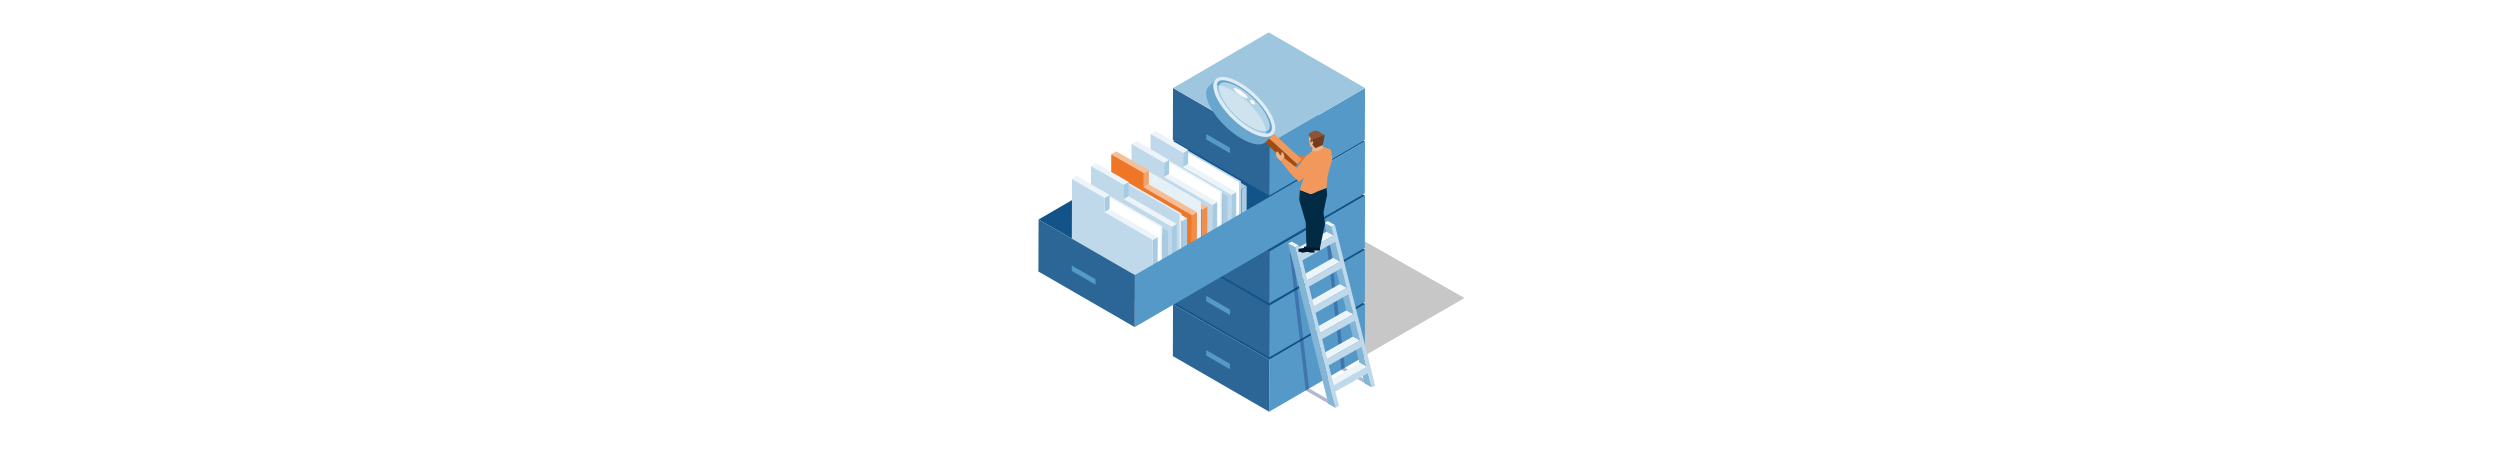 <svg id="policy-information-header" xmlns="http://www.w3.org/2000/svg" xmlns:xlink="http://www.w3.org/1999/xlink" width="1920" height="350" viewBox="250 100 1400 240">
  <defs>
    <linearGradient id="linear-gradient" y1="50%" x2="50%" y2="50%" gradientUnits="objectBoundingBox">
      <stop offset="0.007" stop-color="#ad612d"/>
      <stop offset="1" stop-color="#ee7626"/>
    </linearGradient>
    <linearGradient id="linear-gradient-2" x1="-65.451" y1="0.5" x2="-64.451" y2="0.5" gradientUnits="objectBoundingBox">
      <stop offset="0" stop-color="#000f1c"/>
      <stop offset="1" stop-color="#012a45"/>
    </linearGradient>
    <linearGradient id="linear-gradient-3" x1="-47.331" y1="0.5" x2="-46.331" y2="0.5" xlink:href="#linear-gradient-2"/>
    <linearGradient id="linear-gradient-4" x1="-63.71" y1="0.5" x2="-62.711" y2="0.5" gradientUnits="objectBoundingBox">
      <stop offset="0.012" stop-color="#ad4f2d"/>
      <stop offset="1" stop-color="#f2985c"/>
    </linearGradient>
    <clipPath id="clip-path">
      <path id="Path_3360" data-name="Path 3360" d="M926.782,141.424l4.036-4.192a4.091,4.091,0,0,0-.3.352l-4.036,4.193A3.948,3.948,0,0,1,926.782,141.424Z" fill="none"/>
    </clipPath>
  </defs>
  <rect id="Rectangle_911" data-name="Rectangle 911" width="1920" height="350" fill="#fff"/>
  <g id="Group_14602" data-name="Group 14602" transform="translate(-0.037 -0.343)">
    <path id="Path_3253" data-name="Path 3253" d="M999.806,319.915l-2.6-1.5-3.981-2.3-11.9-6.872-1.919,1.111,14.467,8.355,3.981,2.3.021.011Z" fill="#16297a" opacity="0.33"/>
    <path id="Path_3254" data-name="Path 3254" d="M1020.072,308.451l-1.935,1.1-.005-.005-3.981-2.3-3.885-2.243-3.556-2.052-3.837-2.216-5.283-3.051,1.919-1.105,5.3,3.061,3.837,2.216,3.556,2.046,1.3.755,3.981,2.3Z" fill="#16297a" opacity="0.33"/>
    <path id="Path_3255" data-name="Path 3255" d="M1070.16,259.62l-57.922,33.447-58.888-33.42,57.922-33.447Z" opacity="0.22"/>
    <g id="Group_14463" data-name="Group 14463">
      <g id="Group_14462" data-name="Group 14462">
        <g id="Group_14461" data-name="Group 14461" style="isolation: isolate">
          <g id="Group_14457" data-name="Group 14457" style="mix-blend-mode: overlay;isolation: isolate">
            <g id="Group_14456" data-name="Group 14456">
              <path id="Path_3256" data-name="Path 3256" d="M1014.461,263.038l-.111,29.12L960.76,323.3l.111-29.12Z" fill="#5499c7"/>
            </g>
          </g>
          <g id="Group_14459" data-name="Group 14459">
            <g id="Group_14458" data-name="Group 14458">
              <path id="Path_3257" data-name="Path 3257" d="M960.871,294.181l-.111,29.12-53.934-31.139.111-29.12Z" fill="#2c6696"/>
            </g>
          </g>
          <g id="Group_14460" data-name="Group 14460">
            <path id="Path_3258" data-name="Path 3258" d="M1014.461,263.038l-53.59,31.143-53.934-31.139,53.59-31.143Z" fill="#125389"/>
          </g>
        </g>
      </g>
      <path id="Path_3259" data-name="Path 3259" d="M938.8,299.542l-13.28-7.667V288.82l13.28,7.667Z" fill="#5499c7"/>
    </g>
    <g id="Group_14471" data-name="Group 14471">
      <g id="Group_14470" data-name="Group 14470">
        <g id="Group_14469" data-name="Group 14469" style="isolation: isolate">
          <g id="Group_14465" data-name="Group 14465" style="mix-blend-mode: overlay;isolation: isolate">
            <g id="Group_14464" data-name="Group 14464">
              <path id="Path_3260" data-name="Path 3260" d="M1014.461,232.631l-.111,29.12-53.59,31.143.111-29.12Z" fill="#5499c7"/>
            </g>
          </g>
          <g id="Group_14467" data-name="Group 14467">
            <g id="Group_14466" data-name="Group 14466">
              <path id="Path_3261" data-name="Path 3261" d="M960.871,263.774l-.111,29.12-53.934-31.139.111-29.12Z" fill="#2c6696"/>
            </g>
          </g>
          <g id="Group_14468" data-name="Group 14468">
            <path id="Path_3262" data-name="Path 3262" d="M1014.461,232.631l-53.59,31.143-53.934-31.139,53.59-31.143Z" fill="#125389"/>
          </g>
        </g>
      </g>
      <path id="Path_3263" data-name="Path 3263" d="M938.8,269.135l-13.28-7.667v-3.055l13.28,7.667Z" fill="#5499c7"/>
    </g>
    <g id="Group_14479" data-name="Group 14479">
      <g id="Group_14478" data-name="Group 14478">
        <g id="Group_14477" data-name="Group 14477" style="isolation: isolate">
          <g id="Group_14473" data-name="Group 14473" style="mix-blend-mode: overlay;isolation: isolate">
            <g id="Group_14472" data-name="Group 14472">
              <path id="Path_3264" data-name="Path 3264" d="M1014.461,202.31l-.111,29.12-53.59,31.143.111-29.12Z" fill="#5499c7"/>
            </g>
          </g>
          <g id="Group_14475" data-name="Group 14475">
            <g id="Group_14474" data-name="Group 14474">
              <path id="Path_3265" data-name="Path 3265" d="M960.871,233.453l-.111,29.12-53.934-31.139.111-29.12Z" fill="#2c6696"/>
            </g>
          </g>
          <g id="Group_14476" data-name="Group 14476">
            <path id="Path_3266" data-name="Path 3266" d="M1014.461,202.31l-53.59,31.143-53.934-31.139,53.59-31.143Z" fill="#125389"/>
          </g>
        </g>
      </g>
      <path id="Path_3267" data-name="Path 3267" d="M938.8,238.814l-13.28-7.667v-3.055l13.28,7.667Z" fill="#0082ff"/>
    </g>
    <g id="Group_14480" data-name="Group 14480">
      <path id="Path_3268" data-name="Path 3268" d="M1014.436,171.895l-128.859,74.9-53.934-31.139,128.859-74.9Z" fill="#125389"/>
    </g>
    <g id="Group_14492" data-name="Group 14492">
      <g id="Group_14485" data-name="Group 14485">
        <g id="Group_14484" data-name="Group 14484" style="isolation: isolate">
          <g id="Group_14481" data-name="Group 14481">
            <path id="Path_3269" data-name="Path 3269" d="M945.358,198.678l2.83-1.644-.115,40.581-2.829,1.644Z" fill="#a7cbe2"/>
          </g>
          <g id="Group_14482" data-name="Group 14482">
            <path id="Path_3270" data-name="Path 3270" d="M900.168,172.588l2.83-1.644,45.19,26.09-2.83,1.644Z" fill="#a7cbe2"/>
          </g>
          <g id="Group_14483" data-name="Group 14483">
            <path id="Path_3271" data-name="Path 3271" d="M945.358,198.678l-.115,40.581-45.19-26.09.115-40.581Z" fill="#92b0c9"/>
          </g>
        </g>
      </g>
      <path id="Path_3272" data-name="Path 3272" d="M901.227,168.973v45.175l43.71,25.236V194.209Z" fill="#bfd9ea"/>
      <path id="Path_3273" data-name="Path 3273" d="M900.173,169.425V214.6l43.71,25.236V194.661Z" fill="#fff"/>
      <g id="Group_14491" data-name="Group 14491" style="isolation: isolate">
        <g id="Group_14486" data-name="Group 14486">
          <path id="Path_3274" data-name="Path 3274" d="M912.593,178.3l2.83-1.644-.023,7.982-2.83,1.644Z" fill="#a7cbe2"/>
        </g>
        <g id="Group_14487" data-name="Group 14487">
          <path id="Path_3275" data-name="Path 3275" d="M894.368,167.775l2.829-1.644,18.224,10.522-2.83,1.644Z" fill="#ecf4f9"/>
        </g>
        <g id="Group_14488" data-name="Group 14488">
          <path id="Path_3276" data-name="Path 3276" d="M939.535,201.847l2.83-1.644-.115,40.581-2.83,1.644Z" fill="#a7cbe2"/>
        </g>
        <g id="Group_14489" data-name="Group 14489">
          <path id="Path_3277" data-name="Path 3277" d="M912.57,186.279l2.83-1.644L942.365,200.2l-2.83,1.644Z" fill="#ecf4f9"/>
        </g>
        <g id="Group_14490" data-name="Group 14490">
          <path id="Path_3278" data-name="Path 3278" d="M912.593,178.3l-.023,7.982,26.965,15.568-.115,40.581-45.19-26.09.138-48.563Z" fill="#bfd9ea"/>
        </g>
      </g>
    </g>
    <g id="Group_14504" data-name="Group 14504">
      <g id="Group_14497" data-name="Group 14497">
        <g id="Group_14496" data-name="Group 14496" style="isolation: isolate">
          <g id="Group_14493" data-name="Group 14493">
            <path id="Path_3279" data-name="Path 3279" d="M934.693,204.279l2.83-1.644-.115,40.581-2.829,1.644Z" fill="#a7cbe2"/>
          </g>
          <g id="Group_14494" data-name="Group 14494">
            <path id="Path_3280" data-name="Path 3280" d="M889.5,178.189l2.829-1.644,45.19,26.09-2.83,1.644Z" fill="#a7cbe2"/>
          </g>
          <g id="Group_14495" data-name="Group 14495">
            <path id="Path_3281" data-name="Path 3281" d="M934.693,204.279l-.115,40.581-45.19-26.09.115-40.581Z" fill="#92b0c9"/>
          </g>
        </g>
      </g>
      <path id="Path_3282" data-name="Path 3282" d="M890.562,174.574V219.75l43.71,25.236V199.81Z" fill="#ecf4f9"/>
      <path id="Path_3283" data-name="Path 3283" d="M889.509,175.026V220.2l43.71,25.236V200.262Z" fill="#fff"/>
      <g id="Group_14503" data-name="Group 14503" style="isolation: isolate">
        <g id="Group_14498" data-name="Group 14498">
          <path id="Path_3284" data-name="Path 3284" d="M901.928,183.9l2.829-1.644-.023,7.982-2.83,1.644Z" fill="#a7cbe2"/>
        </g>
        <g id="Group_14499" data-name="Group 14499">
          <path id="Path_3285" data-name="Path 3285" d="M883.7,173.376l2.829-1.644,18.224,10.522-2.829,1.644Z" fill="#ecf4f9"/>
        </g>
        <g id="Group_14500" data-name="Group 14500">
          <path id="Path_3286" data-name="Path 3286" d="M928.87,207.448,931.7,205.8l-.115,40.581-2.829,1.644Z" fill="#a7cbe2"/>
        </g>
        <g id="Group_14501" data-name="Group 14501">
          <path id="Path_3287" data-name="Path 3287" d="M901.905,191.88l2.83-1.644L931.7,205.8l-2.829,1.644Z" fill="#ecf4f9"/>
        </g>
        <g id="Group_14502" data-name="Group 14502">
          <path id="Path_3288" data-name="Path 3288" d="M901.928,183.9l-.023,7.982,26.965,15.568-.115,40.581-45.19-26.09.138-48.563Z" fill="#bfd9ea"/>
        </g>
      </g>
    </g>
    <g id="Group_14516" data-name="Group 14516">
      <g id="Group_14509" data-name="Group 14509">
        <g id="Group_14508" data-name="Group 14508" style="isolation: isolate">
          <g id="Group_14505" data-name="Group 14505">
            <path id="Path_3289" data-name="Path 3289" d="M923.329,210.054l2.83-1.644-.115,40.581-2.83,1.644Z" fill="#f18c49"/>
          </g>
          <g id="Group_14506" data-name="Group 14506">
            <path id="Path_3290" data-name="Path 3290" d="M878.14,183.964l2.83-1.644,45.19,26.09-2.83,1.644Z" fill="#f7bf99"/>
          </g>
          <g id="Group_14507" data-name="Group 14507">
            <path id="Path_3291" data-name="Path 3291" d="M923.329,210.054l-.115,40.581-45.19-26.09.115-40.581Z" fill="url(#linear-gradient)"/>
          </g>
        </g>
      </g>
      <path id="Path_3292" data-name="Path 3292" d="M878.875,180.4v45.175l43.71,25.236V205.638Z" fill="#e5f0f7"/>
      <g id="Group_14515" data-name="Group 14515" style="isolation: isolate">
        <g id="Group_14510" data-name="Group 14510">
          <path id="Path_3293" data-name="Path 3293" d="M890.564,189.673l2.829-1.644-.023,7.982-2.83,1.644Z" fill="#f3a26b"/>
        </g>
        <g id="Group_14511" data-name="Group 14511">
          <path id="Path_3294" data-name="Path 3294" d="M872.339,179.151l2.829-1.644,18.224,10.522-2.829,1.644Z" fill="#f7bf99"/>
        </g>
        <g id="Group_14512" data-name="Group 14512">
          <path id="Path_3295" data-name="Path 3295" d="M917.506,213.223l2.829-1.644-.115,40.581-2.83,1.644Z" fill="#f18c49"/>
        </g>
        <g id="Group_14513" data-name="Group 14513">
          <path id="Path_3296" data-name="Path 3296" d="M890.541,197.655l2.83-1.644,26.965,15.568-2.829,1.644Z" fill="#f7bd97"/>
        </g>
        <g id="Group_14514" data-name="Group 14514">
          <path id="Path_3297" data-name="Path 3297" d="M890.564,189.673l-.023,7.982,26.965,15.568-.115,40.581-45.19-26.09.138-48.563Z" fill="#ee7626"/>
        </g>
      </g>
    </g>
    <g id="Group_14524" data-name="Group 14524">
      <g id="Group_14523" data-name="Group 14523">
        <g id="Group_14522" data-name="Group 14522" style="isolation: isolate">
          <g id="Group_14518" data-name="Group 14518" style="mix-blend-mode: overlay;isolation: isolate">
            <g id="Group_14517" data-name="Group 14517">
              <path id="Path_3298" data-name="Path 3298" d="M1014.461,142.024l-.111,29.12-53.59,31.143.111-29.12Z" fill="#5499c7"/>
            </g>
          </g>
          <g id="Group_14520" data-name="Group 14520">
            <g id="Group_14519" data-name="Group 14519">
              <path id="Path_3299" data-name="Path 3299" d="M960.871,173.167l-.111,29.12-53.934-31.139.111-29.12Z" fill="#2c6696"/>
            </g>
          </g>
          <g id="Group_14521" data-name="Group 14521">
            <path id="Path_3300" data-name="Path 3300" d="M1014.461,142.024l-53.59,31.143-53.934-31.139,53.59-31.143Z" fill="#9fc6df"/>
          </g>
        </g>
      </g>
      <path id="Path_3301" data-name="Path 3301" d="M938.8,178.528l-13.28-7.667v-3.055l13.28,7.667Z" fill="#5499c7"/>
    </g>
    <g id="Group_14536" data-name="Group 14536">
      <g id="Group_14529" data-name="Group 14529">
        <g id="Group_14528" data-name="Group 14528" style="isolation: isolate">
          <g id="Group_14525" data-name="Group 14525">
            <path id="Path_3302" data-name="Path 3302" d="M912.019,216.679l2.83-1.644-.115,40.581-2.83,1.644Z" fill="#a7cbe2"/>
          </g>
          <g id="Group_14526" data-name="Group 14526">
            <path id="Path_3303" data-name="Path 3303" d="M866.83,190.589l2.83-1.644,45.19,26.09-2.83,1.644Z" fill="#ecf4f9"/>
          </g>
          <g id="Group_14527" data-name="Group 14527">
            <path id="Path_3304" data-name="Path 3304" d="M912.019,216.679,911.9,257.26l-45.19-26.09.115-40.581Z" fill="#92b0c9"/>
          </g>
        </g>
      </g>
      <path id="Path_3305" data-name="Path 3305" d="M867.888,186.974v45.175l43.71,25.236V212.21Z" fill="#e5f0f7"/>
      <path id="Path_3306" data-name="Path 3306" d="M866.834,187.426V232.6l43.71,25.236V212.661Z" fill="#bfd9ea"/>
      <g id="Group_14535" data-name="Group 14535" style="isolation: isolate">
        <g id="Group_14530" data-name="Group 14530">
          <path id="Path_3307" data-name="Path 3307" d="M879.254,196.3l2.83-1.644-.023,7.982-2.83,1.644Z" fill="#a7cbe2"/>
        </g>
        <g id="Group_14531" data-name="Group 14531">
          <path id="Path_3308" data-name="Path 3308" d="M861.029,185.776l2.829-1.644,18.225,10.522-2.83,1.644Z" fill="#ecf4f9"/>
        </g>
        <g id="Group_14532" data-name="Group 14532">
          <path id="Path_3309" data-name="Path 3309" d="M906.2,219.848l2.83-1.644-.115,40.581-2.83,1.644Z" fill="#a7cbe2"/>
        </g>
        <g id="Group_14533" data-name="Group 14533">
          <path id="Path_3310" data-name="Path 3310" d="M879.231,204.279l2.83-1.644L909.026,218.2l-2.83,1.644Z" fill="#ecf4f9"/>
        </g>
        <g id="Group_14534" data-name="Group 14534">
          <path id="Path_3311" data-name="Path 3311" d="M879.254,196.3l-.023,7.982L906.2,219.848l-.115,40.581-45.19-26.09.138-48.563Z" fill="#bfd9ea"/>
        </g>
      </g>
    </g>
    <g id="Group_14548" data-name="Group 14548">
      <g id="Group_14541" data-name="Group 14541">
        <g id="Group_14540" data-name="Group 14540" style="isolation: isolate">
          <g id="Group_14537" data-name="Group 14537">
            <path id="Path_3312" data-name="Path 3312" d="M901.354,223.924l2.83-1.644-.115,40.581-2.829,1.644Z" fill="#a7cbe2"/>
          </g>
          <g id="Group_14538" data-name="Group 14538">
            <path id="Path_3313" data-name="Path 3313" d="M856.165,197.834l2.829-1.644,45.19,26.09-2.83,1.644Z" fill="#a7cbe2"/>
          </g>
          <g id="Group_14539" data-name="Group 14539">
            <path id="Path_3314" data-name="Path 3314" d="M901.354,223.924l-.115,40.581-45.19-26.09.115-40.581Z" fill="#92b0c9"/>
          </g>
        </g>
      </g>
      <path id="Path_3315" data-name="Path 3315" d="M857.223,194.219v45.175l43.71,25.236V219.455Z" fill="#ecf4f9"/>
      <path id="Path_3316" data-name="Path 3316" d="M856.17,194.671v45.175l43.71,25.236V219.907Z" fill="#fff"/>
      <g id="Group_14547" data-name="Group 14547" style="isolation: isolate">
        <g id="Group_14542" data-name="Group 14542">
          <path id="Path_3317" data-name="Path 3317" d="M868.589,203.543l2.83-1.644-.023,7.982-2.83,1.644Z" fill="#a7cbe2"/>
        </g>
        <g id="Group_14543" data-name="Group 14543">
          <path id="Path_3318" data-name="Path 3318" d="M850.365,193.021l2.83-1.644L871.419,201.9l-2.83,1.644Z" fill="#ecf4f9"/>
        </g>
        <g id="Group_14544" data-name="Group 14544">
          <path id="Path_3319" data-name="Path 3319" d="M895.531,227.093l2.829-1.644-.115,40.581-2.83,1.644Z" fill="#a7cbe2"/>
        </g>
        <g id="Group_14545" data-name="Group 14545">
          <path id="Path_3320" data-name="Path 3320" d="M868.566,211.525l2.83-1.644,26.965,15.568-2.829,1.644Z" fill="#ecf4f9"/>
        </g>
        <g id="Group_14546" data-name="Group 14546">
          <path id="Path_3321" data-name="Path 3321" d="M868.589,203.543l-.023,7.982,26.965,15.568-.115,40.581-45.19-26.09.138-48.563Z" fill="#bfd9ea"/>
        </g>
      </g>
    </g>
    <g id="Group_14550" data-name="Group 14550">
      <g id="Group_14549" data-name="Group 14549">
        <path id="Path_3322" data-name="Path 3322" d="M1014.436,171.895l-.111,29.12-128.859,74.9.111-29.12Z" fill="#5499c7"/>
      </g>
    </g>
    <g id="Group_14553" data-name="Group 14553">
      <g id="Group_14552" data-name="Group 14552">
        <g id="Group_14551" data-name="Group 14551">
          <path id="Path_3323" data-name="Path 3323" d="M885.577,246.794l-.111,29.12-53.934-31.139.111-29.12Z" fill="#2c6696"/>
        </g>
      </g>
      <path id="Path_3324" data-name="Path 3324" d="M863.507,252.155l-13.28-7.667v-3.055l13.28,7.667Z" fill="#5499c7"/>
    </g>
    <path id="Path_3325" data-name="Path 3325" d="M983.14,310.3l-1.909,1.111-8.653-74.27-.266-2.243,1.807-1.042.26,2.243Z" fill="#16297a" opacity="0.33"/>
    <path id="Path_3326" data-name="Path 3326" d="M1003.139,298.677l-1.913,1.105-8.647-74.191-.26-2.248,1.812-1.052.266,2.248Z" fill="#16297a" opacity="0.33"/>
    <g id="Group_14588" data-name="Group 14588">
      <g id="Group_14555" data-name="Group 14555">
        <g id="Group_14554" data-name="Group 14554">
          <path id="Path_3327" data-name="Path 3327" d="M1016.152,301.671l-3.939-2.16,1.977,7.879,3.939,2.16Z" fill="#83b5d6"/>
        </g>
      </g>
      <g id="Group_14557" data-name="Group 14557">
        <g id="Group_14556" data-name="Group 14556">
          <path id="Path_3328" data-name="Path 3328" d="M1012.464,286.97l-3.939-2.16,2.8,11.144,3.939,2.16Z" fill="#83b5d6"/>
        </g>
      </g>
      <g id="Group_14559" data-name="Group 14559">
        <g id="Group_14558" data-name="Group 14558">
          <path id="Path_3329" data-name="Path 3329" d="M1015.26,298.115l-3.939-2.16L993,306.327l3.939,2.16Z" fill="#eef5f9"/>
        </g>
      </g>
      <g id="Group_14561" data-name="Group 14561">
        <g id="Group_14560" data-name="Group 14560">
          <path id="Path_3330" data-name="Path 3330" d="M1008.775,272.27l-3.939-2.16,2.8,11.144,3.939,2.16Z" fill="#83b5d6"/>
        </g>
      </g>
      <g id="Group_14563" data-name="Group 14563">
        <g id="Group_14562" data-name="Group 14562">
          <path id="Path_3331" data-name="Path 3331" d="M1011.571,283.415l-3.939-2.16-18.324,10.372,3.939,2.16Z" fill="#eef5f9"/>
        </g>
      </g>
      <g id="Group_14565" data-name="Group 14565">
        <g id="Group_14564" data-name="Group 14564">
          <path id="Path_3332" data-name="Path 3332" d="M1005.086,257.57l-3.939-2.159,2.8,11.144,3.939,2.16Z" fill="#83b5d6"/>
        </g>
      </g>
      <g id="Group_14567" data-name="Group 14567">
        <g id="Group_14566" data-name="Group 14566">
          <path id="Path_3333" data-name="Path 3333" d="M1007.882,268.715l-3.939-2.16-18.324,10.372,3.939,2.16Z" fill="#eef5f9"/>
        </g>
      </g>
      <g id="Group_14569" data-name="Group 14569">
        <g id="Group_14568" data-name="Group 14568">
          <path id="Path_3334" data-name="Path 3334" d="M1001.4,242.87l-3.939-2.16,2.8,11.144,3.939,2.16Z" fill="#83b5d6"/>
        </g>
      </g>
      <g id="Group_14571" data-name="Group 14571">
        <g id="Group_14570" data-name="Group 14570">
          <path id="Path_3335" data-name="Path 3335" d="M1004.194,254.014l-3.939-2.16-18.324,10.372,3.939,2.159Z" fill="#eef5f9"/>
        </g>
      </g>
      <g id="Group_14573" data-name="Group 14573">
        <g id="Group_14572" data-name="Group 14572">
          <path id="Path_3336" data-name="Path 3336" d="M997.708,228.17l-3.939-2.16,2.8,11.144,3.939,2.159Z" fill="#83b5d6"/>
        </g>
      </g>
      <g id="Group_14575" data-name="Group 14575">
        <g id="Group_14574" data-name="Group 14574">
          <path id="Path_3337" data-name="Path 3337" d="M997.562,218.7l-3.939-2.16-1.952,1.1,3.939,2.16Z" fill="#eef5f9"/>
        </g>
      </g>
      <g id="Group_14577" data-name="Group 14577">
        <g id="Group_14576" data-name="Group 14576">
          <path id="Path_3338" data-name="Path 3338" d="M995.61,219.81l-3.939-2.16,1.206,4.8,3.939,2.159Z" fill="#83b5d6"/>
        </g>
      </g>
      <g id="Group_14579" data-name="Group 14579">
        <g id="Group_14578" data-name="Group 14578">
          <path id="Path_3339" data-name="Path 3339" d="M1000.5,239.314l-3.939-2.159-18.324,10.372,3.939,2.159Z" fill="#eef5f9"/>
        </g>
      </g>
      <g id="Group_14581" data-name="Group 14581">
        <g id="Group_14580" data-name="Group 14580">
          <path id="Path_3340" data-name="Path 3340" d="M996.816,224.614l-3.939-2.159-18.324,10.372,3.939,2.16Z" fill="#eef5f9"/>
        </g>
      </g>
      <g id="Group_14583" data-name="Group 14583">
        <g id="Group_14582" data-name="Group 14582">
          <path id="Path_3341" data-name="Path 3341" d="M977.286,230.182l-3.939-2.16-1.952,1.1,3.939,2.16Z" fill="#eef5f9"/>
        </g>
      </g>
      <g id="Group_14585" data-name="Group 14585">
        <g id="Group_14584" data-name="Group 14584">
          <path id="Path_3342" data-name="Path 3342" d="M997.563,218.7l-1.95,1.105,1.2,4.8-2.753,1.557-.218.127-15.349,8.69-.968-3.848-.239-.956-1.95,1.1.239.962.335,1.323,3.359,13.378.329,1.323,3.359,13.378.33,1.323,3.359,13.378.329,1.323,3.359,13.378.33,1.323,3.359,13.372.329,1.324,2.849,11.342.648,2.594.006.021.016-.011,1.934-1.1v-.005l-1.977-7.871,12.437-7.037,1.935-1.1.978-.553,2.976-1.685,1.329,5.288.648,2.589v.005h.005l1.935-1.1.011-.006Zm-15.381,30.98-.962-3.843-1.833-7.3,15.344-8.69,2.976-1.685,2.8,11.146-2.754,1.557-.223.127Zm3.689,14.7-.962-3.843-1.834-7.3,15.344-8.685,2.976-1.685,2.8,11.146-2.748,1.557-.223.127Zm3.688,14.7-.962-3.843-1.833-7.3,15.349-8.685,2.971-1.685,2.8,11.146-2.753,1.557-.223.127Zm3.689,14.7-.962-3.843-1.834-7.3,15.35-8.685,2.971-1.685,2.8,11.14-2.754,1.558-.223.127Zm19.038,6.011-3.641,2.062-1.935,1.1-9.774,5.533-.967-3.848-1.828-7.3,15.349-8.69,2.971-1.685,2.8,11.145-2.753,1.558Z" fill="#bfd9ea"/>
        </g>
      </g>
      <g id="Group_14587" data-name="Group 14587">
        <g id="Group_14586" data-name="Group 14586">
          <path id="Path_3343" data-name="Path 3343" d="M975.334,231.286l-3.939-2.16,22.519,89.74,3.939,2.159Z" fill="#83b5d6"/>
        </g>
      </g>
    </g>
    <g id="Group_14601" data-name="Group 14601">
      <path id="Path_3344" data-name="Path 3344" d="M974.935,182.5s-2.926.491-3.753.158a8.43,8.43,0,0,1-1.206-1.35,1.445,1.445,0,0,1-.3-.979l.245-.54,2.12.877.543-.632a1.212,1.212,0,0,1-.9-.677c-.317-.561.244-1,.512-.833a7.753,7.753,0,0,0,1.173.424s.561.3.792.4l.865.392Z" fill="#efb387"/>
      <path id="Path_3345" data-name="Path 3345" d="M986.467,184.519c-.329.808-2.439,1.512-2.439,1.512l-10.11-4.109,1.067-2.278,6.886,1.021,11.05-2.884S987.64,181.417,986.467,184.519Z" fill="#ee7626"/>
      <path id="Path_3346" data-name="Path 3346" d="M989.232,233.045H986.87l-1.652-.432-2.816.508-2.257-.7.135-1.509,4.408-.672,4.46-.047Z" fill="#001829"/>
      <path id="Path_3347" data-name="Path 3347" d="M986.2,234.186H983.84l-1.652-.432-2.816.508-2.257-.7.135-1.509,4.408-.672,4.46-.047Z" fill="#001829"/>
      <path id="Path_3348" data-name="Path 3348" d="M992.871,197.923l.389,3.778-2.064,9.894.857,6.427-2.844,13.633-3.428-.506-1.714-29.682Z" fill="url(#linear-gradient-2)"/>
      <path id="Path_3349" data-name="Path 3349" d="M977.991,199.091l-.389,5.648,3.636,12.465.422,14.174,4.46-.047.189-23.048.017-2.051,2.908-2.316,1.081-4.963Z" fill="url(#linear-gradient-3)"/>
      <path id="Path_3350" data-name="Path 3350" d="M996.221,181.328l-2.766,10.245-.582,6.348-5.82,2.343-2.986,1.2-6.077-2.373,1.652-4.906,1-2.962.66-10.986,3.778-3.193,5.884-2.143,4.361,1.635Z" fill="#f2985c"/>
      <g id="Group_14589" data-name="Group 14589">
        <path id="Path_3351" data-name="Path 3351" d="M983.39,167.944l-.283,1.049.142.481-.364.912.912,4.37.61.228.579.068,1.448-2.268.21-2.57-2.286-1.146Z" fill="#efb387"/>
        <path id="Path_3352" data-name="Path 3352" d="M984.968,174.478l-.074,2.835a9.357,9.357,0,0,0,2.859.074,16.945,16.945,0,0,0,3.119-1.516L990.638,173l-4.807-.481Z" fill="#efb387"/>
        <path id="Path_3353" data-name="Path 3353" d="M991.858,168.4l-1.112,5.474-4.1,1.774-1.608-1.962.553-1.275-.523-.669-.012-.015-.8.734-.615-.488.494-1.89-.556-.459-.752-1.129.3-1.061,2.8-1.476h1.664Z" fill="#915236"/>
        <path id="Path_3354" data-name="Path 3354" d="M991.858,168.4l-1.112,5.474-4.1,1.774-1.608-1.962.553-1.275-.523-.669.21-.958Z" fill="#713e23"/>
      </g>
      <path id="Path_3355" data-name="Path 3355" d="M987.107,198.29a7.453,7.453,0,0,0-.054,1.974l-2.986,1.2-6.078-2.373,2.395-7.109,6.956-8.421S987.662,195.3,987.107,198.29Z" fill="url(#linear-gradient-4)"/>
      <g id="Group_14600" data-name="Group 14600">
        <g id="Group_14598" data-name="Group 14598">
          <g id="Group_14594" data-name="Group 14594">
            <g id="Group_14593" data-name="Group 14593" style="isolation: isolate">
              <g id="Group_14590" data-name="Group 14590">
                <path id="Path_3356" data-name="Path 3356" d="M976.638,184.685l-2.314,2.382-15.892-14.553,2.314-2.382Z" fill="#a04b12"/>
              </g>
              <g id="Group_14591" data-name="Group 14591">
                <path id="Path_3357" data-name="Path 3357" d="M960.747,170.132l-2.314,2.382,2.2-2.9,2.314-2.382Z" fill="#556a92"/>
              </g>
              <g id="Group_14592" data-name="Group 14592">
                <path id="Path_3358" data-name="Path 3358" d="M962.943,167.234l15.892,14.553-2.2,2.9-15.892-14.553Z" fill="#f2985c"/>
              </g>
            </g>
          </g>
          <g id="Group_14597" data-name="Group 14597" style="isolation: isolate">
            <g id="Group_14596" data-name="Group 14596" clip-path="url(#clip-path)">
              <g id="Group_14595" data-name="Group 14595" style="isolation: isolate">
                <path id="Path_3359" data-name="Path 3359" d="M930.517,137.584l-4.036,4.193a3.948,3.948,0,0,1,.3-.353l4.036-4.192a4.091,4.091,0,0,0-.3.352" fill="#546991"/>
              </g>
            </g>
          </g>
          <path id="Path_3361" data-name="Path 3361" d="M962.4,168.408c-.088.066-.175.131-.268.189-.055.035-.112.065-.169.1-.087.049-.175.1-.266.143-.063.031-.128.058-.193.086-.091.039-.184.077-.279.111-.069.025-.14.047-.211.07-.1.03-.2.058-.295.083-.074.019-.149.037-.225.053-.1.022-.209.04-.316.057-.078.013-.156.025-.235.035-.112.014-.227.024-.343.033-.079.006-.157.013-.238.017-.125.006-.253.007-.381.007-.076,0-.15,0-.228,0-.154,0-.313-.013-.473-.024-.054,0-.107-.005-.162-.01q-.324-.027-.662-.075c-.053-.007-.109-.018-.163-.027-.173-.026-.347-.055-.524-.089-.085-.017-.173-.037-.259-.055-.149-.032-.3-.064-.451-.1-.1-.024-.2-.051-.3-.077-.145-.038-.29-.076-.437-.119-.1-.03-.209-.063-.314-.1-.146-.045-.292-.091-.44-.14l-.327-.112q-.222-.078-.447-.162l-.333-.127c-.153-.06-.308-.123-.463-.188-.109-.045-.218-.09-.328-.137-.189-.081-.379-.167-.569-.254-.089-.041-.177-.079-.267-.121q-.42-.2-.848-.413-.376-.192-.758-.4c-.082-.044-.165-.092-.248-.137-.166-.091-.333-.183-.5-.279-.37-.211-.743-.434-1.117-.665l-.269-.169q-.441-.276-.884-.571c-.061-.04-.123-.079-.184-.12q-.495-.333-.994-.689c-.088-.062-.176-.127-.263-.19q-.36-.26-.72-.53-.162-.122-.324-.246-.34-.261-.681-.532c-.095-.075-.19-.149-.285-.225-.315-.254-.629-.512-.944-.778-.02-.017-.04-.036-.061-.053-.295-.25-.589-.507-.883-.767-.232-.207-.464-.414-.7-.627-.2-.186-.4-.373-.6-.561q-.346-.328-.684-.661c-.087-.086-.176-.171-.262-.257q-.479-.477-.937-.957l-.159-.17q-.435-.461-.852-.924c-.1-.107-.194-.215-.29-.323l-.273-.312q-.2-.231-.4-.463c-.089-.1-.176-.208-.263-.312s-.188-.228-.281-.342q-.3-.372-.6-.745c-.071-.091-.143-.181-.213-.272-.254-.328-.5-.656-.74-.984q-.277-.381-.542-.76l-.118-.174c-.136-.2-.27-.394-.4-.59-.06-.091-.118-.182-.177-.273-.106-.163-.211-.326-.313-.488l-.184-.3q-.141-.229-.278-.459c-.06-.1-.119-.2-.178-.3-.088-.151-.173-.3-.257-.452l-.165-.3c-.084-.155-.165-.309-.245-.463-.048-.092-.1-.184-.144-.275-.089-.176-.174-.35-.258-.524-.032-.067-.067-.134-.1-.2-.107-.226-.208-.451-.306-.673-.026-.059-.05-.117-.075-.176-.073-.171-.144-.342-.211-.511-.026-.064-.052-.129-.077-.194q-.118-.3-.225-.6l-.018-.051c-.035-.1-.064-.2-.1-.293-.047-.141-.1-.284-.138-.424-.031-.1-.056-.2-.085-.3-.037-.132-.077-.266-.11-.4-.054-.21-.1-.418-.144-.622-.012-.059-.022-.116-.033-.174-.029-.15-.056-.3-.079-.444-.009-.058-.016-.115-.025-.172-.02-.145-.037-.287-.051-.428-.005-.051-.011-.1-.015-.154-.015-.18-.026-.358-.031-.532,0-.033,0-.065,0-.1,0-.151,0-.3.005-.446,0-.036,0-.072,0-.108.009-.166.023-.328.043-.486,0-.029.008-.058.012-.087q.03-.219.075-.429c0-.02.007-.041.012-.061.033-.15.074-.3.118-.438l.03-.091c.047-.141.1-.279.158-.412.007-.016.015-.031.022-.047a4.033,4.033,0,0,1,.185-.359c.012-.022.024-.045.037-.066a4.2,4.2,0,0,1,.256-.384l-4.036,4.193c-.023.03-.045.06-.067.091-.068.094-.13.192-.189.292l-.038.067c-.029.052-.06.1-.088.156s-.065.135-.1.2c-.007.016-.015.031-.023.047-.044.1-.085.2-.123.307-.012.034-.023.07-.034.1l-.03.091c-.042.133-.081.268-.113.408l-.005.03c-.005.02-.008.041-.013.061-.029.14-.054.283-.074.429,0,.029-.009.057-.013.086s-.005.036-.007.054c-.017.141-.027.286-.035.432,0,.037,0,.073-.005.109,0,.061-.006.121-.007.182,0,.087,0,.176,0,.264,0,.033,0,.065,0,.1,0,.15.011.3.023.457,0,.025.005.05.008.075,0,.05.01.1.015.154.014.14.031.283.051.427.008.058.016.115.025.173.006.037.01.073.016.11.018.11.041.222.063.334.011.058.021.115.033.173q.062.3.139.607l.005.016c.033.131.073.264.11.4.028.1.054.2.084.3.043.14.092.282.139.424.031.094.058.187.092.282l0,.011.018.051c.07.2.146.4.225.6.025.065.051.131.077.2.068.169.138.338.211.509.025.059.049.118.075.177.093.211.188.424.289.639l.017.034c.031.066.066.134.1.2.084.174.169.348.258.524.047.091.1.183.144.275.08.154.161.307.245.462.054.1.11.2.165.3.084.15.169.3.257.451.058.1.118.2.179.306q.135.228.276.457c.061.1.122.2.185.3.1.162.207.324.312.487.06.091.118.182.179.274.128.194.26.388.394.583.041.06.081.121.124.181q.255.367.523.737l.017.023c.239.327.487.656.741.984.069.091.142.181.213.271q.291.374.6.746c.047.058.092.117.14.175s.094.111.141.167q.129.156.263.312.2.232.4.463c.091.1.181.208.273.312.051.057.1.115.151.172s.094.1.139.151q.418.465.853.925c.039.042.075.083.114.124l.043.044q.459.481.938.958l.067.068c.063.063.13.125.194.188q.339.333.685.662l.156.15q.219.207.442.411.3.274.6.542l.1.084q.441.392.883.768l.054.047.007.006q.471.4.944.777c.027.022.053.045.08.066.068.055.136.106.2.16q.342.27.683.533c.053.04.106.084.16.124s.108.079.162.12c.241.181.481.357.721.531.063.045.127.1.19.14l.073.05q.5.355.994.688l.047.033.136.088q.444.294.885.571c.051.032.1.068.154.1l.115.068c.374.231.747.454,1.116.666l.047.027c.152.087.3.169.454.252.082.045.165.093.248.137q.379.205.755.4h0q.428.217.848.413c.09.043.178.081.268.122.19.087.38.173.568.254.036.015.073.033.109.049.074.031.146.058.22.088.154.064.308.127.461.187.112.044.223.086.334.128q.225.084.447.162c.11.038.219.076.328.112.147.049.293.1.438.139.1.033.211.066.315.1.147.042.292.081.436.119.1.026.2.053.3.077.151.037.3.068.449.1.086.018.174.039.26.056.176.034.349.062.521.089l.166.027c.225.032.445.057.662.075.056,0,.109.006.165.01.159.011.316.02.47.024.077,0,.152,0,.228,0,.128,0,.256,0,.381-.007.081,0,.159-.011.239-.017.115-.009.229-.019.341-.033.08-.01.158-.022.236-.035q.16-.025.315-.057c.077-.017.152-.034.226-.053.1-.025.2-.053.295-.084.071-.022.142-.044.211-.069.1-.035.187-.072.278-.112.065-.027.131-.055.194-.085.091-.045.179-.094.266-.144.056-.032.114-.062.169-.1.092-.059.18-.124.267-.189.043-.032.089-.062.131-.1a3.993,3.993,0,0,0,.359-.33l4.036-4.192a3.836,3.836,0,0,1-.359.329C962.49,168.346,962.445,168.376,962.4,168.408Z" fill="#69a6ce"/>
          <path id="Path_3362" data-name="Path 3362" d="M930.517,137.584c-3.132,4.132,1.642,14.208,10.665,22.505s18.878,11.674,22.01,7.541-1.642-14.208-10.667-22.507S933.65,133.451,930.517,137.584Zm20.7,8.961c8.436,7.757,12.133,16.12,10.721,19.42a2.3,2.3,0,0,1-.286.5,2.807,2.807,0,0,1-2.125.975c-3.4.3-9.989-2.289-17.038-8.771-8.433-7.755-12.13-16.118-10.718-19.418a2.3,2.3,0,0,1,.286-.5,2.808,2.808,0,0,1,2.125-.975C937.584,137.471,944.17,140.064,951.217,146.545Z" fill="#ddebf4"/>
          <path id="Path_3363" data-name="Path 3363" d="M934.182,137.776a2.808,2.808,0,0,0-2.125.975,2.3,2.3,0,0,0-.286.5,3.867,3.867,0,0,0-.277,1.263c3.5-.072,9.847,2.564,16.618,8.79,7.51,6.907,11.261,14.291,11,18.157.144,0,.284-.009.418-.021a2.807,2.807,0,0,0,2.125-.975,2.3,2.3,0,0,0,.286-.5c1.412-3.3-2.285-11.663-10.721-19.42C944.17,140.064,937.584,137.471,934.182,137.776Z" fill="#65a4cd"/>
          <path id="Path_3364" data-name="Path 3364" d="M935.148,138.906a2.6,2.6,0,0,0-1.964.9,2.123,2.123,0,0,0-.264.46c-1.3,3.048,2.111,10.774,9.9,17.938,6.512,5.989,12.6,8.385,15.739,8.1a2.6,2.6,0,0,0,1.964-.9,2.172,2.172,0,0,0,.264-.46c1.3-3.049-2.111-10.775-9.9-17.941C944.375,141.02,938.29,138.624,935.148,138.906Z" fill="#fff" opacity="0.5"/>
        </g>
        <g id="Group_14599" data-name="Group 14599">
          <path id="Path_3365" data-name="Path 3365" d="M945.461,144.041c2.081,1.49,3.493,3.083,3.154,3.556s-2.3-.351-4.382-1.841-3.494-3.083-3.154-3.556S943.38,142.551,945.461,144.041Z" fill="#fff"/>
          <path id="Path_3366" data-name="Path 3366" d="M952.079,149.4c.63.66.862,1.46.519,1.787s-1.131.058-1.761-.6-.863-1.46-.52-1.787S951.449,148.742,952.079,149.4Z" fill="#fff"/>
        </g>
      </g>
      <path id="Path_3367" data-name="Path 3367" d="M967.426,183.015s-2.308-1.863-2.607-2.7a6.721,6.721,0,0,1-.183-2,1.567,1.567,0,0,1,.642-.848l.631.649.969,1.52.833-.013a1.215,1.215,0,0,1-.094-1.127c.209-.609.909-.48.963-.169a7.633,7.633,0,0,0,.461,1.159s.15.617.225.858a2.743,2.743,0,0,1-.094.913Z" fill="#efb387"/>
      <path id="Path_3368" data-name="Path 3368" d="M977.789,194.23c-2.326,0-10.363-11.215-10.363-11.215l1.746-1.764,7.089,5.538,5.041-6.551,3.734.665,2.07,2.732S979.878,193.487,977.789,194.23Z" fill="#f2985c"/>
    </g>
  </g>
</svg>
